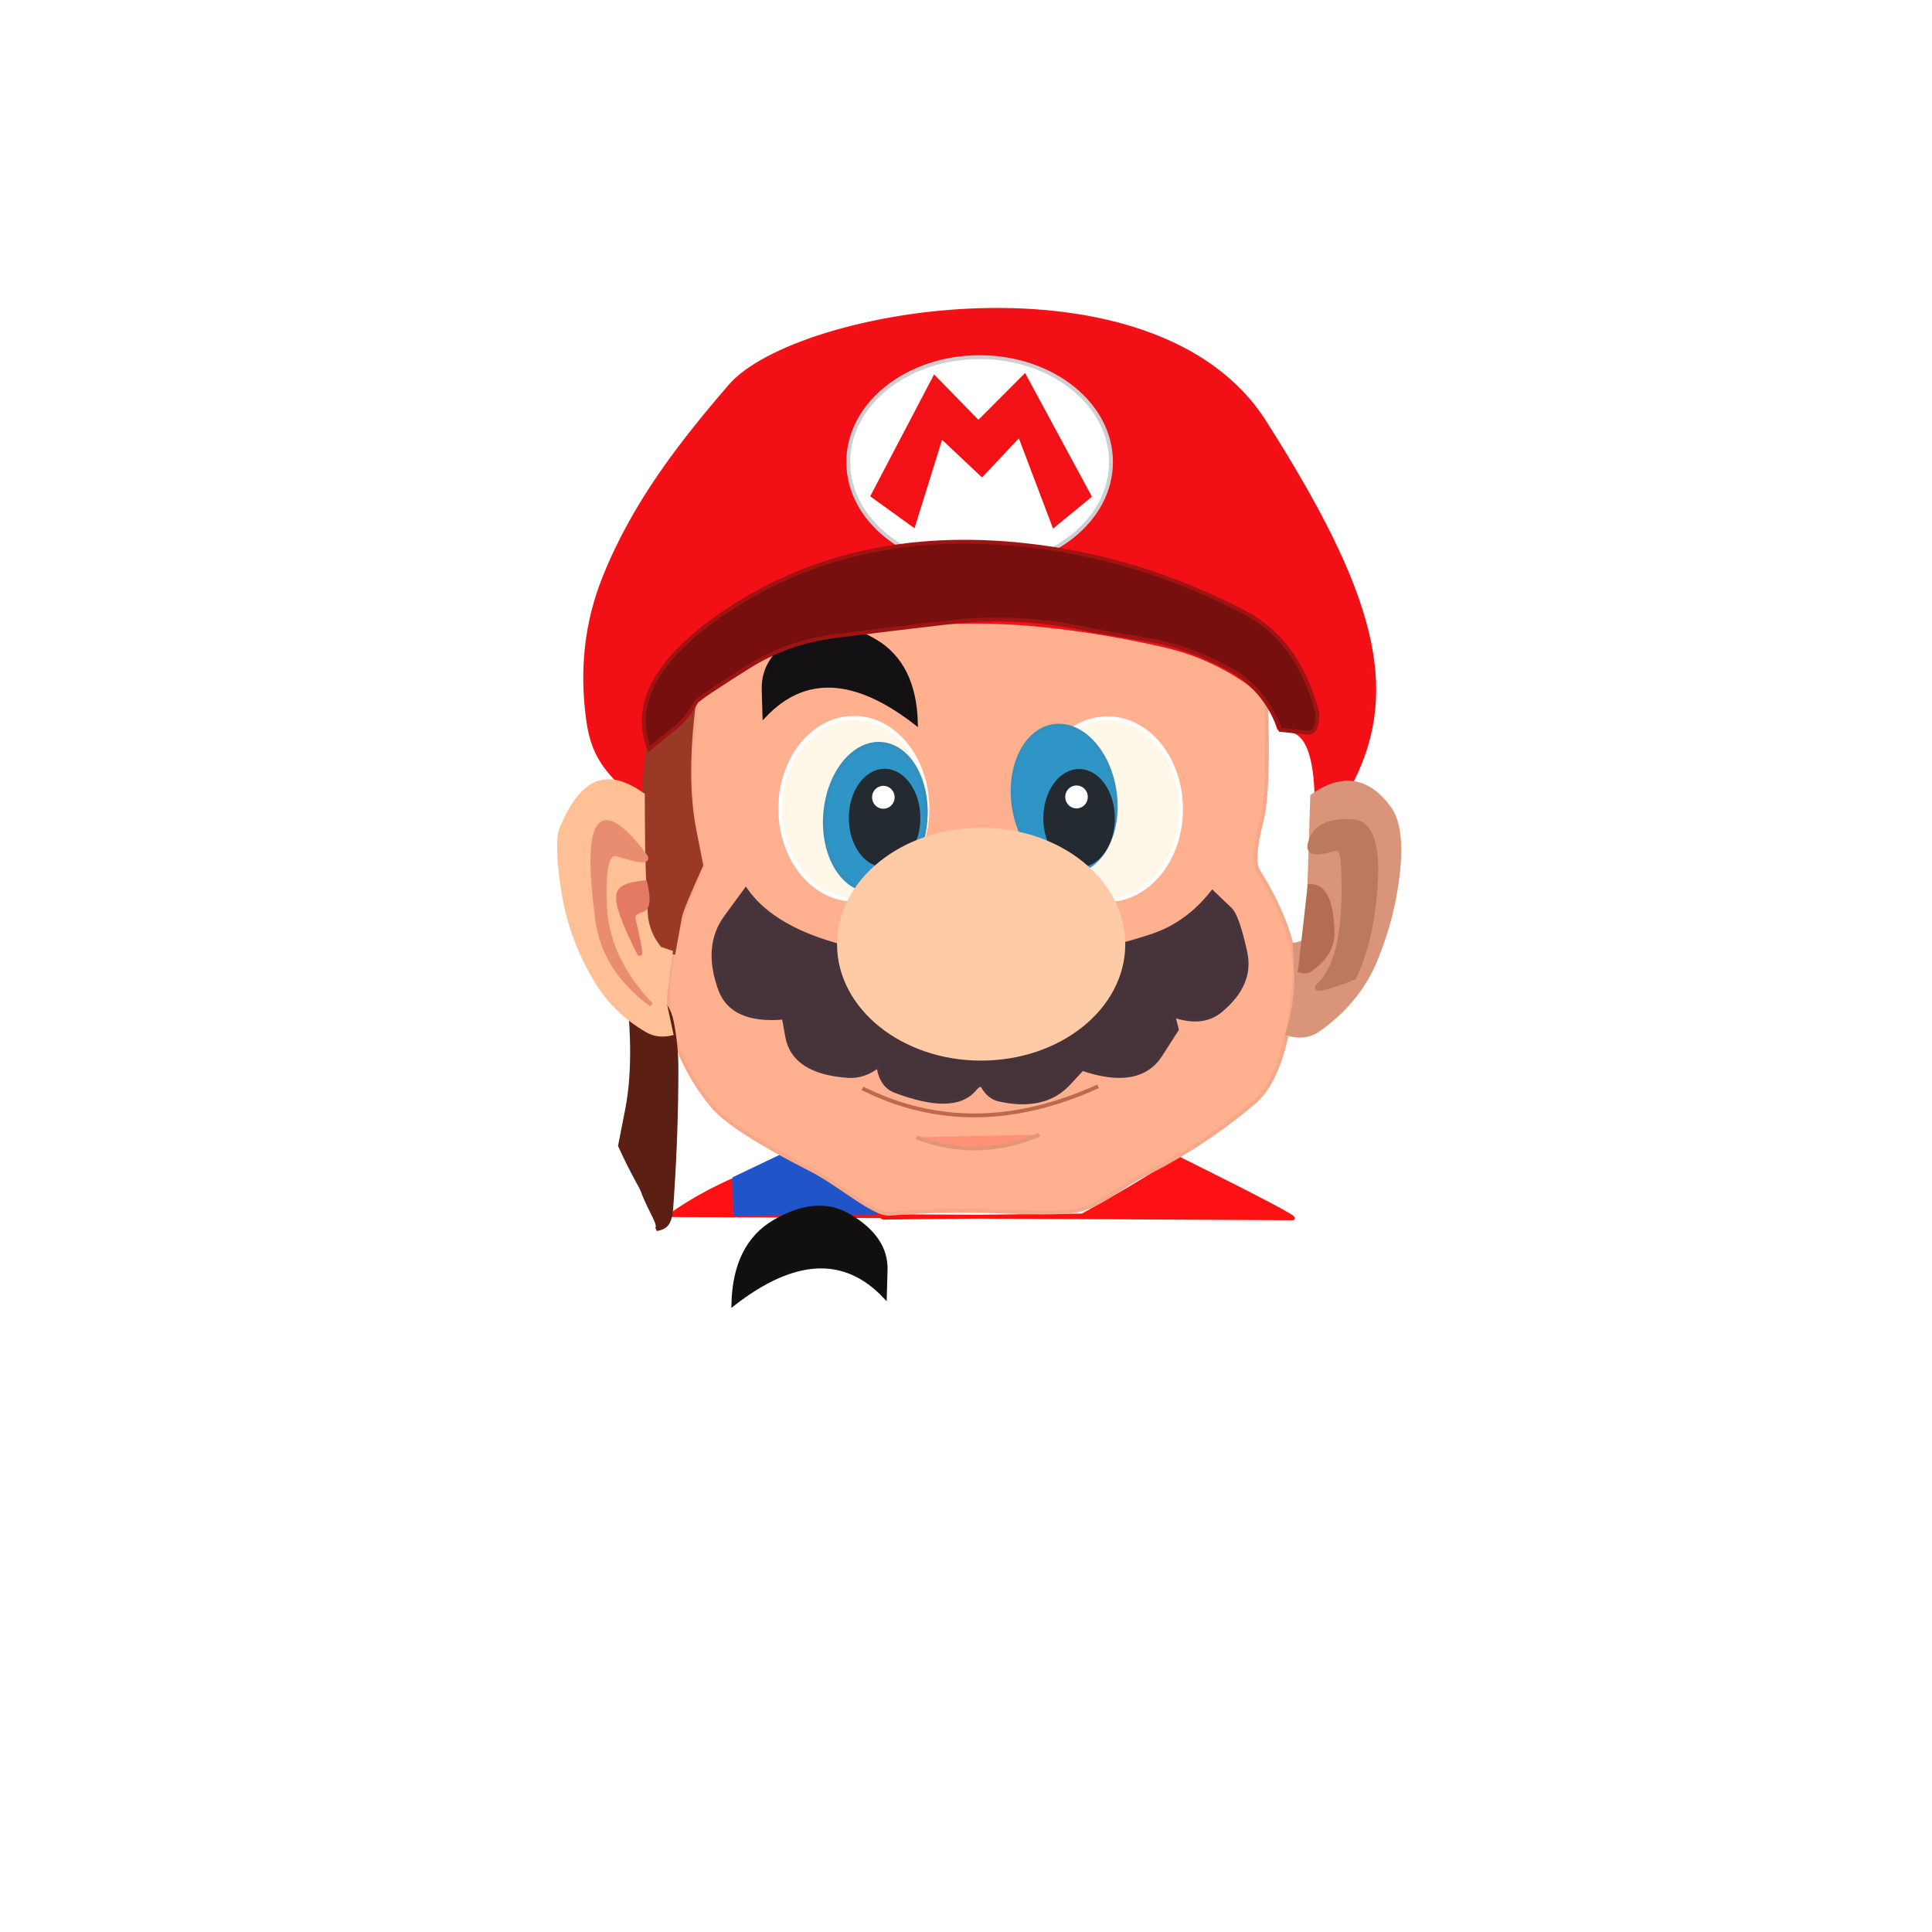 <?xml version="1.0" encoding="utf-8"?>
<svg xmlns="http://www.w3.org/2000/svg" viewBox="0 0 500 500" xmlns:bx="https://boxy-svg.com">
  <defs>
    <filter id="gaussian-blur-filter-0" bx:preset="gaussian-blur 1 1.6" color-interpolation-filters="sRGB" x="-50%" y="-50%" width="200%" height="200%">
      <feGaussianBlur stdDeviation="1.6 1.6" edgeMode="none"/>
    </filter>
    <filter id="inner-shadow-filter-0" bx:preset="inner-shadow 1 0 0 10 0.5 #856355" color-interpolation-filters="sRGB" x="-50%" y="-50%" width="200%" height="200%">
      <feOffset dx="0" dy="0"/>
      <feGaussianBlur stdDeviation="10"/>
      <feComposite operator="out" in="SourceGraphic"/>
      <feComponentTransfer result="choke">
        <feFuncA type="linear" slope="1"/>
      </feComponentTransfer>
      <feFlood flood-color="#856355" result="color"/>
      <feComposite operator="in" in="color" in2="choke" result="shadow"/>
      <feComposite operator="over" in="shadow" in2="SourceGraphic"/>
    </filter>
    <filter id="gaussian-blur-filter-1" bx:preset="gaussian-blur 1 1.7" color-interpolation-filters="sRGB" x="-50%" y="-50%" width="200%" height="200%">
      <feGaussianBlur stdDeviation="1.7 1.7" edgeMode="none"/>
    </filter>
    <filter id="gaussian-blur-filter-2" bx:preset="gaussian-blur 1 1.4" color-interpolation-filters="sRGB" x="-50%" y="-50%" width="200%" height="200%">
      <feGaussianBlur stdDeviation="1.4 1.4" edgeMode="none"/>
    </filter>
    <filter id="inner-shadow-filter-1" bx:preset="inner-shadow 1 0 0 8 0.48 #ffc2a7" color-interpolation-filters="sRGB" x="-50%" y="-50%" width="200%" height="200%">
      <feOffset dx="0" dy="0"/>
      <feGaussianBlur stdDeviation="8"/>
      <feComposite operator="out" in="SourceGraphic"/>
      <feComponentTransfer result="choke">
        <feFuncA type="linear" slope="0.96"/>
      </feComponentTransfer>
      <feFlood flood-color="#ffc2a7" result="color"/>
      <feComposite operator="in" in="color" in2="choke" result="shadow"/>
      <feComposite operator="over" in="shadow" in2="SourceGraphic"/>
    </filter>
    <filter id="gaussian-blur-filter-3" bx:preset="gaussian-blur 1 3.6" color-interpolation-filters="sRGB" x="-50%" y="-50%" width="200%" height="200%">
      <feGaussianBlur stdDeviation="3.6 3.6" edgeMode="none"/>
    </filter>
    <filter id="gaussian-blur-filter-4" bx:preset="gaussian-blur 1 2.5" color-interpolation-filters="sRGB" x="-50%" y="-50%" width="200%" height="200%">
      <feGaussianBlur stdDeviation="2.5 2.5" edgeMode="none"/>
    </filter>
    <filter id="inner-shadow-filter-2" bx:preset="inner-shadow 1 0 0 13 0.47 #7c1e1d" color-interpolation-filters="sRGB" x="-50%" y="-50%" width="200%" height="200%">
      <feOffset dx="0" dy="0"/>
      <feGaussianBlur stdDeviation="13"/>
      <feComposite operator="out" in="SourceGraphic"/>
      <feComponentTransfer result="choke">
        <feFuncA type="linear" slope="0.94"/>
      </feComponentTransfer>
      <feFlood flood-color="#7c1e1d" result="color"/>
      <feComposite operator="in" in="color" in2="choke" result="shadow"/>
      <feComposite operator="over" in="shadow" in2="SourceGraphic"/>
    </filter>
    <filter id="inner-shadow-filter-3" bx:preset="inner-shadow 1 0 0 2 1 #ac0400" color-interpolation-filters="sRGB" x="-50%" y="-50%" width="200%" height="200%">
      <feOffset dx="0" dy="0"/>
      <feGaussianBlur stdDeviation="2"/>
      <feComposite operator="out" in="SourceGraphic"/>
      <feComponentTransfer result="choke">
        <feFuncA type="linear" slope="2"/>
      </feComponentTransfer>
      <feFlood flood-color="#ac0400" result="color"/>
      <feComposite operator="in" in="color" in2="choke" result="shadow"/>
      <feComposite operator="over" in="shadow" in2="SourceGraphic"/>
    </filter>
    <filter id="inner-shadow-filter-4" bx:preset="inner-shadow 1 0 0 2 0.5 rgba(0,0,0,0.7)" color-interpolation-filters="sRGB" x="-50%" y="-50%" width="200%" height="200%">
      <feOffset dx="0" dy="0"/>
      <feGaussianBlur stdDeviation="2"/>
      <feComposite operator="out" in="SourceGraphic"/>
      <feComponentTransfer result="choke">
        <feFuncA type="linear" slope="1"/>
      </feComponentTransfer>
      <feFlood flood-color="rgba(0,0,0,0.7)" result="color"/>
      <feComposite operator="in" in="color" in2="choke" result="shadow"/>
      <feComposite operator="over" in="shadow" in2="SourceGraphic"/>
    </filter>
    <filter id="inner-shadow-filter-5" bx:preset="inner-shadow 1 32 0 5 0.27 #ff746c" color-interpolation-filters="sRGB" x="-50%" y="-50%" width="200%" height="200%">
      <feOffset dx="32" dy="0"/>
      <feGaussianBlur stdDeviation="5"/>
      <feComposite operator="out" in="SourceGraphic"/>
      <feComponentTransfer result="choke">
        <feFuncA type="linear" slope="0.54"/>
      </feComponentTransfer>
      <feFlood flood-color="#ff746c" result="color"/>
      <feComposite operator="in" in="color" in2="choke" result="shadow"/>
      <feComposite operator="over" in="shadow" in2="SourceGraphic"/>
    </filter>
    <filter id="inner-shadow-filter-6" bx:preset="inner-shadow 1 0 6 2 0.58 #f94149" color-interpolation-filters="sRGB" x="-50%" y="-50%" width="200%" height="200%">
      <feOffset dx="0" dy="6"/>
      <feGaussianBlur stdDeviation="2"/>
      <feComposite operator="out" in="SourceGraphic"/>
      <feComponentTransfer result="choke">
        <feFuncA type="linear" slope="1.16"/>
      </feComponentTransfer>
      <feFlood flood-color="#f94149" result="color"/>
      <feComposite operator="in" in="color" in2="choke" result="shadow"/>
      <feComposite operator="over" in="shadow" in2="SourceGraphic"/>
    </filter>
    <filter id="drop-shadow-filter-0" bx:preset="drop-shadow 1 1 16 10 0.5 #52372d" color-interpolation-filters="sRGB" x="-50%" y="-50%" width="200%" height="200%">
      <feGaussianBlur in="SourceAlpha" stdDeviation="10"/>
      <feOffset dx="1" dy="16"/>
      <feComponentTransfer result="offsetblur">
        <feFuncA id="spread-ctrl" type="linear" slope="1"/>
      </feComponentTransfer>
      <feFlood flood-color="#52372d"/>
      <feComposite in2="offsetblur" operator="in"/>
      <feMerge>
        <feMergeNode/>
        <feMergeNode in="SourceGraphic"/>
      </feMerge>
    </filter>
    <filter id="inner-shadow-filter-7" bx:preset="inner-shadow 1 0 0 7 0.56 #ff8574" color-interpolation-filters="sRGB" x="-50%" y="-50%" width="200%" height="200%">
      <feOffset dx="0" dy="0"/>
      <feGaussianBlur stdDeviation="7"/>
      <feComposite operator="out" in="SourceGraphic"/>
      <feComponentTransfer result="choke">
        <feFuncA type="linear" slope="1.12"/>
      </feComponentTransfer>
      <feFlood flood-color="#ff8574" result="color"/>
      <feComposite operator="in" in="color" in2="choke" result="shadow"/>
      <feComposite operator="over" in="shadow" in2="SourceGraphic"/>
    </filter>
    <filter id="inner-shadow-filter-8" bx:preset="inner-shadow 1 0 0 8 1 #fb9f84" color-interpolation-filters="sRGB" x="-50%" y="-50%" width="200%" height="200%">
      <feOffset dx="0" dy="0"/>
      <feGaussianBlur stdDeviation="8"/>
      <feComposite operator="out" in="SourceGraphic"/>
      <feComponentTransfer result="choke">
        <feFuncA type="linear" slope="2"/>
      </feComponentTransfer>
      <feFlood flood-color="#fb9f84" result="color"/>
      <feComposite operator="in" in="color" in2="choke" result="shadow"/>
      <feComposite operator="over" in="shadow" in2="SourceGraphic"/>
    </filter>
    <filter id="inner-shadow-filter-9" bx:preset="inner-shadow 1 0 0 10 0.5 rgba(0,0,0,0.7)" color-interpolation-filters="sRGB" x="-50%" y="-50%" width="200%" height="200%">
      <feOffset dx="0" dy="0"/>
      <feGaussianBlur stdDeviation="10"/>
      <feComposite operator="out" in="SourceGraphic"/>
      <feComponentTransfer result="choke">
        <feFuncA type="linear" slope="1"/>
      </feComponentTransfer>
      <feFlood flood-color="rgba(0,0,0,0.7)" result="color"/>
      <feComposite operator="in" in="color" in2="choke" result="shadow"/>
      <feComposite operator="over" in="shadow" in2="SourceGraphic"/>
    </filter>
    <filter id="brightness-filter-0" bx:preset="brightness 1 0.95" color-interpolation-filters="sRGB" x="-50%" y="-50%" width="200%" height="200%">
      <feComponentTransfer>
        <feFuncR type="linear" slope="0.95"/>
        <feFuncG type="linear" slope="0.95"/>
        <feFuncB type="linear" slope="0.95"/>
      </feComponentTransfer>
    </filter>
    <filter id="drop-shadow-filter-1" bx:preset="drop-shadow 1 1 4 1 0.5 rgba(0,0,0,0.3)" color-interpolation-filters="sRGB" x="-50%" y="-50%" width="200%" height="200%">
      <feGaussianBlur in="SourceAlpha" stdDeviation="1"/>
      <feOffset dx="1" dy="4"/>
      <feComponentTransfer result="offsetblur">
        <feFuncA id="spread-ctrl" type="linear" slope="1"/>
      </feComponentTransfer>
      <feFlood flood-color="rgba(0,0,0,0.3)"/>
      <feComposite in2="offsetblur" operator="in"/>
      <feMerge>
        <feMergeNode/>
        <feMergeNode in="SourceGraphic"/>
      </feMerge>
    </filter>
    <filter id="inner-shadow-filter-10" bx:preset="inner-shadow 1 0 0 3 0.44 rgba(0,0,0,0.7)" color-interpolation-filters="sRGB" x="-50%" y="-50%" width="200%" height="200%">
      <feOffset dx="0" dy="0"/>
      <feGaussianBlur stdDeviation="3"/>
      <feComposite operator="out" in="SourceGraphic"/>
      <feComponentTransfer result="choke">
        <feFuncA type="linear" slope="0.88"/>
      </feComponentTransfer>
      <feFlood flood-color="rgba(0,0,0,0.7)" result="color"/>
      <feComposite operator="in" in="color" in2="choke" result="shadow"/>
      <feComposite operator="over" in="shadow" in2="SourceGraphic"/>
    </filter>
    <filter id="inner-shadow-filter-11" bx:preset="inner-shadow 1 0 0 3 0.5 rgba(0,0,0,0.7)" color-interpolation-filters="sRGB" x="-50%" y="-50%" width="200%" height="200%">
      <feOffset dx="0" dy="0"/>
      <feGaussianBlur stdDeviation="3"/>
      <feComposite operator="out" in="SourceGraphic"/>
      <feComponentTransfer result="choke">
        <feFuncA type="linear" slope="1"/>
      </feComponentTransfer>
      <feFlood flood-color="rgba(0,0,0,0.7)" result="color"/>
      <feComposite operator="in" in="color" in2="choke" result="shadow"/>
      <feComposite operator="over" in="shadow" in2="SourceGraphic"/>
    </filter>
    <filter id="gaussian-blur-filter-5" bx:preset="gaussian-blur 1 0.6" color-interpolation-filters="sRGB" x="-50%" y="-50%" width="200%" height="200%">
      <feGaussianBlur stdDeviation="0.6 0.6" edgeMode="none"/>
    </filter>
    <filter id="gaussian-blur-filter-6" bx:preset="gaussian-blur 1 0.6" color-interpolation-filters="sRGB" x="-50%" y="-50%" width="200%" height="200%">
      <feGaussianBlur stdDeviation="0.6 0.6" edgeMode="none"/>
    </filter>
    <filter id="inner-shadow-filter-12" bx:preset="inner-shadow 1 0 0 1 1 #2a5bca" color-interpolation-filters="sRGB" x="-50%" y="-50%" width="200%" height="200%">
      <feOffset dx="0" dy="0"/>
      <feGaussianBlur stdDeviation="1"/>
      <feComposite operator="out" in="SourceGraphic"/>
      <feComponentTransfer result="choke">
        <feFuncA type="linear" slope="2"/>
      </feComponentTransfer>
      <feFlood flood-color="#2a5bca" result="color"/>
      <feComposite operator="in" in="color" in2="choke" result="shadow"/>
      <feComposite operator="over" in="shadow" in2="SourceGraphic"/>
    </filter>
    <filter id="inner-shadow-filter-13" bx:preset="inner-shadow 1 0 0 1 1 #2d5dce" color-interpolation-filters="sRGB" x="-50%" y="-50%" width="200%" height="200%">
      <feOffset dx="0" dy="0"/>
      <feGaussianBlur stdDeviation="1"/>
      <feComposite operator="out" in="SourceGraphic"/>
      <feComponentTransfer result="choke">
        <feFuncA type="linear" slope="2"/>
      </feComponentTransfer>
      <feFlood flood-color="#2d5dce" result="color"/>
      <feComposite operator="in" in="color" in2="choke" result="shadow"/>
      <feComposite operator="over" in="shadow" in2="SourceGraphic"/>
    </filter>
    <filter id="drop-shadow-filter-2" bx:preset="drop-shadow 1 1 5 2 0.5 rgba(0,0,0,0.3)" color-interpolation-filters="sRGB" x="-50%" y="-50%" width="200%" height="200%">
      <feGaussianBlur in="SourceAlpha" stdDeviation="2"/>
      <feOffset dx="1" dy="5"/>
      <feComponentTransfer result="offsetblur">
        <feFuncA id="spread-ctrl" type="linear" slope="1"/>
      </feComponentTransfer>
      <feFlood flood-color="rgba(0,0,0,0.3)"/>
      <feComposite in2="offsetblur" operator="in"/>
      <feMerge>
        <feMergeNode/>
        <feMergeNode in="SourceGraphic"/>
      </feMerge>
    </filter>
  </defs>
  <path style="stroke: rgb(253, 18, 17); fill: rgb(255, 16, 21);" d="M 228.623 315.132 C 223.348 312.166 201.828 300.177 201.821 300.172 C 192.298 304.327 183.481 307.481 173.59 314.457 C 173.59 314.457 227.228 314.737 334.504 315.295 C 335.641 315.3 325.76 310.104 304.859 299.703 C 304.859 299.703 298.103 304.589 280.122 314.579 C 280.122 314.579 262.956 314.763 228.623 315.132 Z"/>
  <path style="fill: rgb(34, 84, 201); stroke: rgb(34, 84, 201);" d="M 203.475 298.604 L 190.074 305.007 L 190.267 314.11 L 226.048 313.927 L 203.475 298.604 Z"/>
  <path style="stroke-width: 1; transform-box: fill-box; transform-origin: 50% 50%; fill: rgb(34, 84, 201); stroke: rgb(34, 84, 201);" d="M 292.502 314.228 L 280.548 308.22 L 280.741 299.117 L 316.708 299.169 L 292.502 314.228 Z" transform="matrix(-1, 0, 0, -1, 0.526, 0.052)"/>
  <path style="stroke: rgb(246, 169, 138); fill: rgb(255, 176, 143); filter: url(&quot;#inner-shadow-filter-7&quot;) url(&quot;#drop-shadow-filter-1&quot;);" d="M 218.104 130.914 C 193.34 140.214 181.098 152.57 181.375 167.983 L 179.455 190.87 C 177.956 200.589 178.774 211.709 181.91 224.229 C 181.91 224.229 181.393 225.364 180.36 227.633 C 176.955 235.111 174.626 242.991 173.372 251.27 C 171.568 263.18 175.137 274.724 184.079 285.904 C 187.4 290.058 196.012 295.658 209.913 302.709 C 217.044 306.326 226.198 314.435 230.218 314.104 C 252.592 312.258 264.952 314.491 276.76 313.565 C 283.922 313.004 289.64 307.206 296.076 304.018 C 306.266 298.971 315.761 292.717 324.561 285.255 C 330.335 280.359 333.827 269.563 335.037 252.867 C 335.566 245.573 332.426 236.392 325.617 225.323 C 324.47 223.459 324.757 219.217 326.476 212.598 C 327.836 207.359 328.223 196.712 327.635 180.661 C 326.966 162.385 318.539 148.512 304.035 133.498 C 273.361 123.419 245.277 120.709 218.104 130.914 Z"/>
  <path style="fill: rgb(242, 16, 22); stroke: rgb(242, 17, 22); filter: url(&quot;#inner-shadow-filter-2&quot;) url(&quot;#inner-shadow-filter-5&quot;);" d="M 349.741 202.368 C 362.225 177.889 355.061 152.925 327.206 109.152 C 298.691 64.342 206.156 79.978 188.978 99.902 C 176.045 114.903 164.03 130.391 156.37 149.575 C 151.798 161.025 150.412 173.275 152.211 186.326 C 153.242 193.806 155.689 197.854 160.572 202.708 C 161.67 203.799 163.859 206.256 166.121 205.843 C 166.121 205.843 166.527 202.619 167.339 196.172 C 167.566 194.368 170.646 191.569 176.579 187.776 C 176.579 187.776 177.313 186.186 178.782 183.006 C 179.42 181.625 184.561 177.959 194.205 172.01 C 201.373 167.588 213.78 164.3 231.426 162.146 C 244.369 160.566 257.408 160.473 270.542 161.867 C 281.014 162.978 291.398 164.732 301.694 167.127 C 308.752 168.769 315.408 171.637 321.66 175.73 C 326.047 178.602 329.147 182.832 330.96 188.419 C 330.96 188.419 332.054 188.635 334.241 189.068 C 338.328 189.877 340.49 195.692 340.728 206.513 C 340.728 206.513 343.732 205.131 349.741 202.368 Z"/>
  <path style="fill: rgb(18, 16, 18); stroke: rgb(19, 17, 18);" d="M 237.041 187.14 C 221.292 174.906 208.221 174.268 197.827 185.225 C 197.827 185.225 197.763 182.927 197.636 178.33 C 197.484 172.831 200.622 168.176 207.051 164.366 C 212.637 161.056 219.109 161.569 226.468 165.906 C 233.254 169.905 236.778 176.983 237.041 187.14 Z"/>
  <path style="stroke-width: 1; transform-box: fill-box; transform-origin: 50% 50%; fill: rgb(18, 15, 17); stroke: rgb(18, 17, 18);" d="M 310.211 162.554 C 294.462 174.788 281.391 175.426 270.997 164.469 C 270.997 164.469 270.933 166.767 270.806 171.364 C 270.654 176.863 273.792 181.518 280.221 185.328 C 285.807 188.638 292.279 188.125 299.638 183.788 C 306.424 179.789 309.948 172.711 310.211 162.554 Z" transform="matrix(-1, 0, 0, -1, 0, -0)"/>
  <ellipse style="stroke-width: 1; fill: rgb(255, 248, 232); filter: url(&quot;#inner-shadow-filter-10&quot;); stroke: rgb(255, 255, 255);" cx="286.617" cy="209.404" rx="19.033" ry="23.511"/>
  <ellipse style="fill: rgb(255, 248, 232); stroke: rgb(255, 255, 255); filter: url(&quot;#inner-shadow-filter-11&quot;);" cx="220.975" cy="209.296" rx="19.033" ry="23.511"/>
  <ellipse style="stroke-width: 1; transform-origin: 281.691px 211.425px; fill: rgb(47, 149, 198); filter: url(&quot;#inner-shadow-filter-13&quot;); stroke: rgb(51, 144, 190);" cx="281.691" cy="211.425" rx="13.003" ry="19.027" transform="matrix(0.996, 0.089, -0.089, 0.996, -55.159, 0.061)"/>
  <ellipse style="transform-box: fill-box; transform-origin: 50% 50%; fill: rgb(47, 149, 198); filter: url(&quot;#inner-shadow-filter-12&quot;); stroke: rgb(50, 145, 192);" cx="281.691" cy="211.425" rx="13.2" ry="19.027" transform="matrix(0.99, -0.141, 0.141, 0.99, -0.529, -0.612)"/>
  <path style="stroke: rgb(72, 52, 60); fill: rgb(70, 51, 58); filter: url(&quot;#inner-shadow-filter-0&quot;) url(&quot;#inner-shadow-filter-9&quot;) url(&quot;#brightness-filter-0&quot;) url(&quot;#drop-shadow-filter-2&quot;);" d="M 219.461 278.449 C 210.079 277.796 204.832 274.393 203.72 268.238 C 203.132 264.984 202.838 263.357 202.838 263.357 C 193.918 264.135 188.43 261.704 186.374 256.065 C 183.664 248.632 184.159 242.389 187.858 237.335 C 191.295 232.64 193.013 230.293 193.013 230.293 C 201.25 242.116 221.125 248.392 252.637 249.121 C 267.897 249.474 283.034 247.177 298.048 242.229 C 304.181 240.208 309.421 236.434 313.769 230.909 C 313.769 230.909 315.307 232.378 318.383 235.317 C 319.624 236.503 320.928 240.226 322.296 246.486 C 323.497 251.981 321.374 256.992 315.927 261.518 C 312.762 264.148 308.669 264.572 303.648 262.789 C 303.648 262.789 303.951 264.003 304.558 266.431 C 304.558 266.431 303.163 268.612 300.374 272.973 C 296.672 278.762 289.908 279.975 280.083 276.613 C 280.083 276.613 278.912 277.876 276.571 280.403 C 272.394 284.912 266.406 286.304 258.609 284.577 C 256.842 284.186 255.432 283.052 254.378 281.176 C 253.961 280.434 253.207 280.706 252.116 281.99 C 248.657 286.061 241.85 286.177 231.695 282.338 C 229.247 281.413 227.791 279.239 227.324 275.817 C 224.8 277.761 222.179 278.638 219.461 278.449 Z"/>
  <path style="fill: rgb(154, 57, 38); stroke: rgb(154, 57, 38);" d="M 179.68 214.707 C 180.887 220.85 181.49 223.922 181.49 223.922 C 178.082 231.421 176.244 235.91 175.976 237.388 C 174.873 243.466 174.322 246.505 174.322 246.505 C 170.5 245.941 168.379 242.459 167.958 236.057 C 167.257 225.402 166.9 214.731 166.887 204.042 C 166.882 199.904 167.295 195.786 168.127 191.689 C 169.141 186.694 172.976 183.337 179.632 181.618 C 177.941 194.91 177.957 205.94 179.68 214.707 Z"/>
  <path style="stroke-width: 1; transform-box: fill-box; transform-origin: 50% 50%; fill: rgb(92, 31, 19); stroke: rgb(92, 31, 19);" d="M 337.726 211.714 C 338.933 205.571 339.536 202.499 339.536 202.499 C 336.128 195 334.182 192.186 333.665 190.776 C 331.66 185.309 328.774 181.831 330.128 180.914 C 326.306 181.478 326.425 183.962 326.004 190.364 C 325.303 201.019 324.946 211.69 324.933 222.379 C 324.928 226.517 325.341 230.635 326.173 234.732 C 327.187 239.727 331.022 243.084 337.678 244.803 C 335.987 231.511 336.003 220.481 337.726 211.714 Z" transform="matrix(-1, 0, 0, -1, 0, -0.998)"/>
  <path style="fill: rgb(255, 192, 149); stroke: rgb(255, 192, 149);" d="M 167.148 236.509 C 166.684 228.861 166.437 221.21 166.406 213.554 C 166.385 208.326 166.374 205.712 166.374 205.712 C 157.095 199.093 150.703 201.681 145.422 214.099 C 144.301 216.735 144.441 222.394 145.842 231.074 C 147.167 239.282 150.1 247.062 154.642 254.414 C 157.76 259.461 162.044 263.563 167.495 266.722 C 169.313 267.775 171.398 268.031 173.75 267.489 C 173.75 267.489 173.183 264.849 172.05 259.569 C 171.92 258.965 172.442 254.595 173.615 246.459 C 173.615 246.459 172.666 246.131 170.767 245.474 C 168.552 242.748 167.345 239.76 167.148 236.509 Z"/>
  <path style="fill: rgb(217, 148, 122); stroke: rgb(217, 148, 122);" d="M 335.398 250.777 C 335.151 246.564 335.027 244.458 335.027 244.458 C 337.271 244.115 338.417 243.216 338.463 241.76 C 339.221 217.934 339.6 206.021 339.6 206.021 C 347.365 200.526 354.014 201.56 359.548 209.126 C 361.904 212.347 362.66 217.897 361.815 225.774 C 360.974 233.617 358.998 241.254 355.888 248.685 C 352.909 255.804 348 261.759 341.161 266.549 C 338.961 268.09 336.296 268.423 333.165 267.547 C 334.973 261.82 335.718 256.23 335.398 250.777 Z"/>
  <path style="fill: rgba(216, 216, 216, 0); stroke: rgb(190, 105, 78);" d="M 223.204 281.662 C 242.196 291.17 262.523 290.994 284.186 281.134"/>
  <path style="stroke: rgb(224, 150, 119); filter: url(&quot;#gaussian-blur-filter-0&quot;); fill: rgb(255, 145, 119);" d="M 237.092 294.329 C 247.717 298.381 258.343 298.159 268.969 293.663"/>
  <ellipse style="fill: rgb(255, 255, 255); stroke: rgb(207, 207, 210); filter: url(&quot;#inner-shadow-filter-4&quot;);" cx="253.526" cy="119.57" rx="33.998" ry="27.135"/>
  <path style="stroke: rgb(159, 20, 18); fill: rgb(118, 15, 13); filter: url(&quot;#inner-shadow-filter-6&quot;) url(&quot;#drop-shadow-filter-0&quot;);" d="M 338.304 189.602 C 333.673 189.127 331.358 188.889 331.358 188.889 C 328.61 181.711 324.255 176.477 318.293 173.187 C 311.267 169.31 304.14 166.764 296.913 165.55 C 287.802 164.019 283.246 163.254 283.246 163.254 C 270.685 160.343 258.186 159.606 245.748 161.043 C 235.908 162.18 226.075 163.369 216.248 164.61 C 207.966 165.656 200.455 168.3 193.716 172.54 C 185.002 178.023 180.477 181.078 180.14 181.704 C 178.716 184.35 176.886 186.59 174.65 188.424 C 170.211 192.065 167.991 193.885 167.991 193.885 C 163.557 182.327 169.795 170.712 186.708 159.041 C 208.814 143.787 234.995 137.794 265.251 141.064 C 284.841 143.181 303.685 148.937 321.783 158.333 C 331.418 163.335 337.804 172.113 340.943 184.668 C 340.979 188.142 340.1 189.786 338.304 189.602 Z"/>
  <polygon style="fill: rgb(242, 17, 22); stroke: rgb(242, 18, 22); filter: url(&quot;#inner-shadow-filter-3&quot;);" points="236.406 135.905 225.847 128.291 241.863 97.743 253.206 109.351 265.173 97.352 281.958 128.42 272.749 135.98 263.865 112.498 254.125 122.859 243.565 112.907"/>
  <ellipse style="filter: none; fill: rgb(35, 43, 49); stroke: rgb(35, 43, 49);" cx="279.265" cy="211.762" rx="8.757" ry="12.239"/>
  <ellipse style="filter: none; fill: rgb(35, 43, 49); stroke: rgb(35, 43, 49);" cx="228.932" cy="211.701" rx="8.757" ry="12.239"/>
  <ellipse style="fill: rgb(255, 202, 166); stroke: rgb(255, 202, 166); filter: url(&quot;#inner-shadow-filter-8&quot;);" cx="253.922" cy="244.352" rx="36.797" ry="29.632"/>
  <ellipse style="stroke: rgb(255, 255, 255); fill: rgb(255, 255, 255); filter: url(&quot;#gaussian-blur-filter-6&quot;);" cx="228.611" cy="206.339" rx="2.42" ry="2.47"/>
  <ellipse style="stroke-width: 1; stroke: rgb(255, 255, 255); fill: rgb(255, 255, 255); filter: url(&quot;#gaussian-blur-filter-5&quot;);" cx="278.601" cy="206.248" rx="2.42" ry="2.47"/>
  <path style="fill: rgb(233, 141, 113); stroke: rgb(233, 141, 113); filter: url(&quot;#gaussian-blur-filter-4&quot;);" d="M 156.557 234.492 C 156.109 224.763 157.199 220.318 159.825 221.157 C 165.955 223.115 168.308 223.158 166.883 221.286 C 155.083 205.782 150.978 211.395 154.57 238.127 C 155.723 246.711 160.38 254.014 168.539 260.037 C 160.968 252.071 156.974 243.556 156.557 234.492 Z"/>
  <path style="stroke: rgb(228, 122, 98); fill: rgb(228, 122, 98); filter: url(&quot;#gaussian-blur-filter-3&quot;);" d="M 166.949 228.313 C 158.729 229.397 157.295 230.194 165.009 246.063 C 166.177 248.465 165.836 245.748 163.99 237.911 C 163.729 236.802 164.462 236.013 166.188 235.543 C 167.794 235.106 168.047 232.696 166.949 228.313 Z"/>
  <path style="fill: rgb(187, 121, 95); stroke: rgb(187, 121, 95); filter: url(&quot;#gaussian-blur-filter-1&quot;);" d="M 341.493 254.655 C 346.365 250.003 348.367 239.477 347.499 223.079 C 347.361 220.471 346.662 219.357 345.403 219.736 C 340.635 221.172 338.466 220.811 338.894 218.654 C 339.785 214.167 343.518 212.13 350.094 212.544 C 355.782 212.902 357.48 221.046 355.19 236.976 C 354.396 242.498 352.841 247.855 350.526 253.048 C 342.298 256.226 339.287 256.761 341.493 254.655 Z"/>
  <path style="stroke: rgb(181, 108, 83); fill: rgb(181, 108, 83); filter: url(&quot;#gaussian-blur-filter-2&quot;) url(&quot;#inner-shadow-filter-1&quot;);" d="M 338.401 229.345 C 342.516 228.774 344.671 232.746 344.865 241.261 C 344.951 245.02 343.032 248.254 339.109 250.962 C 338.243 251.56 337.191 251.56 335.952 250.962"/>
</svg>